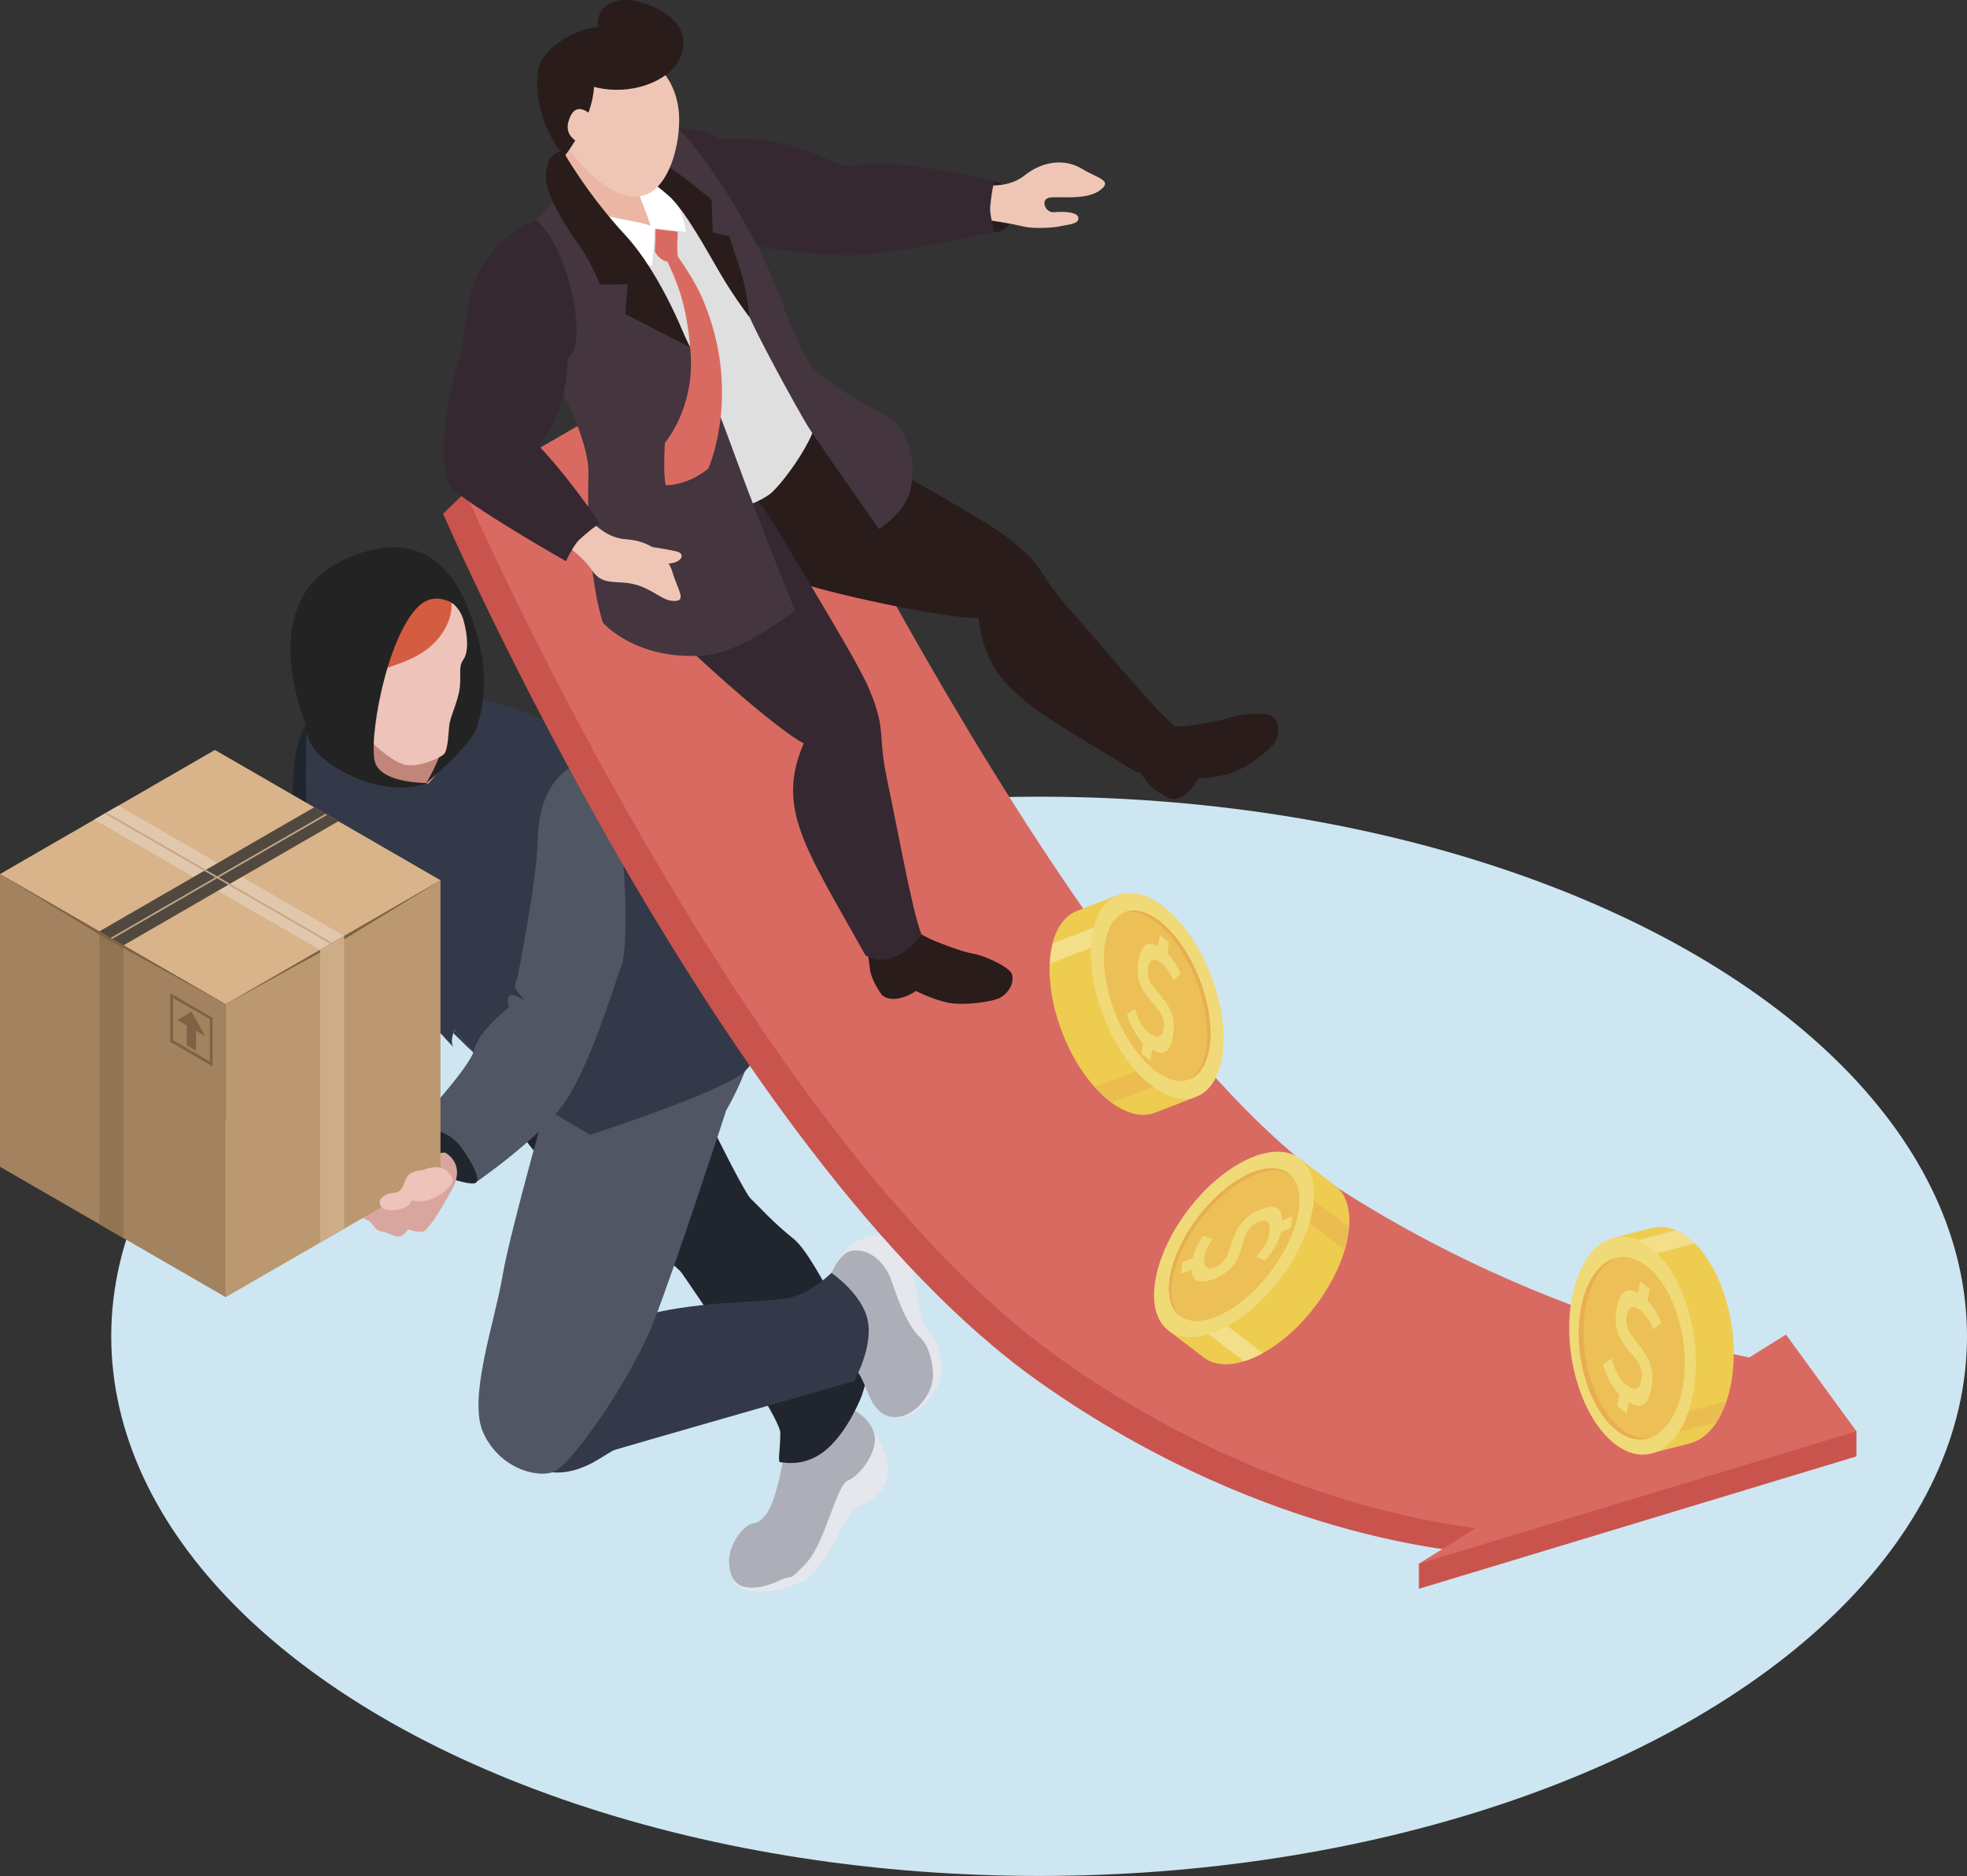 <?xml version="1.0" encoding="UTF-8"?>
<svg xmlns="http://www.w3.org/2000/svg" viewBox="0 0 145.17 138.44">
  <rect x="0" y="0" width="145.17" height="138.44" fill="#333333" stroke="none"/>
  <defs>
    <style>
      .cls-1 {
        fill: #efd25a;
      }

      .cls-2 {
        fill: #ebb7a4;
      }

      .cls-3 {
        fill: #e9ae51;
      }

      .cls-4 {
        fill: #eec4ba;
      }

      .cls-5 {
        fill: #fff;
      }

      .cls-6 {
        fill: #efc6b5;
      }

      .cls-7 {
        fill: #e5e7ed;
      }

      .cls-8 {
        fill: #edcc50;
      }

      .cls-9 {
        fill: #f0da77;
      }

      .cls-10 {
        fill: #927453;
      }

      .cls-11 {
        fill: #7f6243;
      }

      .cls-12 {
        fill: #333949;
      }

      .cls-13 {
        fill: #cdad87;
      }

      .cls-14 {
        fill: #cee6f2;
      }

      .cls-15 {
        fill: #d96a62;
      }

      .cls-16 {
        fill: #d8a59f;
      }

      .cls-17 {
        fill: #bc9870;
      }

      .cls-18 {
        fill: #c18579;
      }

      .cls-19 {
        fill: #c9544d;
      }

      .cls-20 {
        fill: #d45c40;
      }

      .cls-21 {
        fill: #c5a688;
      }

      .cls-22 {
        fill: #d9b38a;
      }

      .cls-23 {
        fill: #acafb8;
      }

      .cls-24 {
        fill: #e1c8ac;
      }

      .cls-25 {
        fill: #dfdfdf;
      }

      .cls-26 {
        fill: #242323;
      }

      .cls-27 {
        fill: #21262e;
      }

      .cls-28 {
        fill: #44353e;
      }

      .cls-29 {
        fill: #362831;
      }

      .cls-30 {
        fill: #a38260;
      }

      .cls-31 {
        fill: #291c1a;
      }

      .cls-32 {
        fill: #505663;
      }

      .cls-33 {
        fill: #51493f;
        mix-blend-mode: screen;
      }

      .cls-34 {
        opacity: .5;
      }

      .cls-35 {
        isolation: isolate;
      }

      .cls-36 {
        fill: #f5e6a3;
        opacity: .7;
      }
    </style>
  </defs>
  <g class="cls-35">
    <g id="_レイヤー_2" data-name="レイヤー 2">
      <g id="_01" data-name="01">
        <g>
          <ellipse class="cls-14" cx="76.69" cy="98.61" rx="68.48" ry="39.82"/>
          <g>
            <g>
              <path class="cls-7" d="m62.93,104.33s1.24.63,1.89,1.83c1.9,3.51-.57,4.62-1.48,4.99-.92.38-1.73,3.24-3.19,4.75-1.46,1.51-.16.4-1.32.96s-4.16,1.1-4.7-.25c-.54-1.35.32-2.59,1.13-3.34.81-.76.75,0,1.59-1.02.84-1.02,1.39-4.69,1.39-4.69l4.69-3.24Z"/>
              <path class="cls-23" d="m62.6,103.85s1.46.54,1.89,1.83c.43,1.29-.97,3.18-1.89,3.56-.92.38-1.68,4.64-3.14,6.15-1.46,1.51-.76.68-1.92,1.23-1.16.56-3.01,1-3.54-.35-.54-1.35.12-2.73.93-3.48.81-.75.75,0,1.59-1.02.84-1.02,1.39-4.69,1.39-4.69l4.69-3.24Z"/>
              <path class="cls-7" d="m61.36,93.93s.61-2.01,2.73-2.69c1.05-.33,2.56.52,3.16,2.3.59,1.78.47,3.9,1.28,4.65.81.75,1.07,2.44.93,3.24-.27,1.51-2.12,3.58-3.52,3.15-1.4-.43-1.29-2.88-2-3.8-.7-.92-1.41-1.33-1.41-1.33,0,0,.32-4.66-1.17-5.52Z"/>
              <path class="cls-27" d="m36.23,79.05s1.35,4.64,4.75,7.44c3.4,2.8,8.84,6.74,9.33,7.44.49.7,7.28,10.57,7.28,11.81s-.22,2.16,0,2.16,1.89.43,3.5-1.02c1.62-1.46,2.53-3.94,2.53-3.94l.5-1.64s-3.79-8.44-5.51-9.85c-1.73-1.4-2.32-2.16-3.18-2.97-.86-.81-7.39-14.67-7.39-14.67l-11.81,5.23Z"/>
              <path class="cls-23" d="m61.09,94.63s.65-2.1,1.73-2.32c1.08-.22,2.43.54,3.02,2.32.59,1.78,1.24,3.29,2.05,4.04.81.75,1.07,2.44.93,3.24-.27,1.51-1.85,3.02-3.25,2.59-1.4-.43-1.56-2.32-2.26-3.24-.7-.92-1.41-1.33-1.41-1.33,0,0,.7-4.44-.8-5.3Z"/>
              <path class="cls-12" d="m41.46,100.51s3.13-2.86,7.23-3.72c4.1-.86,8.3-.65,9.81-1.08s2.86-1.78,2.86-1.78c0,0,2.32,1.56,2.69,3.56.38,1.99-1.02,4.42-1.02,4.42,0,0-16.93,4.85-17.63,5.07-.7.22-2.62,2.09-5.1,1.6-2.48-.49-4.23-2.09-4.39-2.41-.16-.32-.54-5.07.22-5.5.76-.43,5.34-.16,5.34-.16Z"/>
              <path class="cls-32" d="m40.76,79.96s-3.07,10.68-3.67,14.18c-.59,3.5-2.58,9.06-1.42,11.59,1.16,2.53,3.74,3.31,5.09,2.92,1.35-.39,5.82-6.91,7.44-11.01,1.62-4.1,5.39-15.69,5.39-15.69,0,0,3.72-6.25,1.56-8.79-2.16-2.53-4.37-3.45-4.37-3.45,0,0-.97,4.8-2.64,6.69-1.67,1.89-7.39,3.56-7.39,3.56Z"/>
              <path class="cls-12" d="m36.36,79.05c-.09,0-.13,0-.13,0,0,0-.42-.43-.97-1.05.4.39.78.75,1.1,1.05Z"/>
              <path class="cls-12" d="m41.56,53.93c-.61-.36-1.23-.69-1.85-.97.63.17,1.25.53,1.85.97Z"/>
              <path class="cls-27" d="m13.51,78.11s-.89.46-1.05.46-.89.75-.62,1.75c.27,1,4.76,2.65,5.26,2.26.5-.39,1.29-4.1-.57-4.64-1.86-.54-3.02.16-3.02.16Z"/>
              <path class="cls-27" d="m26.1,51.3s-4.33-.09-4.45,6.07c-.06,2.97-1.51,10.16-1.51,10.16,0,0-.35.52,0,.92.35.4.51.67.51.67,0,0-.89-.62-1.11-.32-.22.3,0,.81,0,.81,0,0-2.26,1.78-2.56,3.13-.3,1.35-4.53,5.82-4.53,5.82,0,0,2.32-.38,3.64,1.51,1.32,1.89,1.11,2.4,1.11,2.4,0,0,4.56-3.15,6.39-5.74,1.83-2.59,3.53-8.17,4.26-10.22.73-2.05.05-14.59-1.75-15.21Z"/>
              <path class="cls-12" d="m35.18,77.91c-.55-.52-1.13-1.1-1.72-1.67.01-.09.06-.19.09-.29.52.66,1.13,1.38,1.63,1.96Z"/>
              <path class="cls-12" d="m54.98,79.05c-1.33,1.4-11.41,4.69-11.41,4.69,0,0-4.95-2.8-6.53-4.1-.17-.14-.41-.34-.68-.59-.32-.3-.69-.66-1.1-1.05-.03-.01-.06-.04-.09-.09-.5-.58-1.11-1.3-1.63-1.96-.03.1-.07.2-.09.29-.13.45-.14.83.02,1.04-.58-.56-8.82-9.76-9.97-11.84-1.24-2.24-.87-11.31-.87-11.31l3.94-.52.1.85s.01.04.04.12c1.47-.33,3.55-.76,5.63-1.13-.87-1.41-2.13-2.63-2.13-2.63,0,0,4.7.06,9.26,2.06.07.03.14.06.23.09.62.27,1.24.6,1.85.97,2.02,1.21,3.81,2.86,4.98,5.12,1.23,2.38,3.72,6.07,5.29,7,1.56.91,4.85,4.02,4.85,4.02,0,0,1.46,5.68-1.69,8.97Z"/>
              <path class="cls-16" d="m12.99,79.83s-.3.03-.73.09c-.98.13-2.62.41-2.77.74-.22.49-.22.92-.22,1s-.84.08-.84.81v.73s-.16.49,0,.76c.16.27.32.59.32.59,0,0-.03.67.24,1.02.27.35.89.71.97.76.08.05,1.05.05,1.56-.19.51-.24,1.02-.92.92-1.13l-.11-.22s.24-.08.24-.32-.13-.7-.13-.7c0,0-.16-.05,1.05-.35s2.05-2.1,2.05-2.1c0,0-.12-1.87-2.56-1.48Z"/>
              <path class="cls-4" d="m13.18,80.19s-.88.05-1.12.48c-.23.43-.36,1.18-.96,1.19-.6,0-1.35.49-.97,1,.37.51,1.8.27,2.13-.21.33-.48-.16-.11.92-.17,1.08-.05,2.48-1.29,2.23-1.69-.25-.4-.69-1.21-2.23-.59Z"/>
              <path class="cls-18" d="m30.65,49.81l-.55,1.22s-1.14.66-3.19,1.64c-2.05.97,1.35,4.85,1.35,4.85l3.34.32s4.28-4.06-.95-8.02Z"/>
              <path class="cls-27" d="m31.54,82.8s-.89.46-1.05.46-.89.75-.62,1.75c.27,1,4.76,2.65,5.26,2.26.5-.39,1.29-4.1-.57-4.64-1.86-.54-3.02.16-3.02.16Z"/>
              <path class="cls-32" d="m44.13,56s-4.33-.09-4.45,6.07c-.06,2.97-1.51,10.16-1.51,10.16,0,0-.35.52,0,.92.35.4.51.67.51.67,0,0-.89-.62-1.11-.32-.22.3,0,.81,0,.81,0,0-2.26,1.78-2.56,3.13-.3,1.35-4.53,5.82-4.53,5.82,0,0,2.32-.38,3.64,1.51,1.32,1.89,1.11,2.4,1.11,2.4,0,0,4.56-3.15,6.39-5.74,1.83-2.59,3.53-8.17,4.26-10.22.73-2.05.05-14.59-1.75-15.21Z"/>
              <path class="cls-16" d="m33.25,87.96s-.14.27-.36.65c-.49.86-1.36,2.27-1.73,2.29-.53.02-.93-.15-1.01-.18s-.39.74-1.06.47l-.67-.27s-.51-.03-.7-.28c-.19-.25-.43-.52-.43-.52,0,0-.63-.23-.86-.61-.22-.38-.32-1.09-.33-1.18-.01-.09.35-.99.76-1.38.42-.38,1.23-.6,1.39-.42l.16.18s.17-.19.39-.1.6.39.6.39c0,0-.01.17.72-.84s2.72-1.11,2.72-1.11c0,0,1.69.81.41,2.93Z"/>
            </g>
            <g>
              <path class="cls-26" d="m35.11,53.87c1.53-4.1-.22-8.17-.82-9.58-.6-1.41-3.21-3.32-4.63-3.69-1.42-.36-6.51.25-6.76,4.38-.16,2.75,7.05,4.66,9.63,7.54,1.3,1.44-1.08,5.27-1.08,5.27,0,0,3.19-2.68,3.65-3.92Z"/>
              <path class="cls-4" d="m33.1,44.29c.21.18.86.5,1.14,1.59.28,1.08.35,2.22-.04,2.79-.39.56-.16,1.05-.26,2.01-.1.96-.65,2.09-.75,2.65-.11.57-.09,2.01-.44,2.33-.35.32-1.86.97-2.83.78s-2.74-1.74-3.53-2.87c-.79-1.13-1-2.34-1-2.34,0,0-.3.34-.85-.16-.55-.5-1-1.71-.85-2.22.14-.51,1-.82,1.1-.86.11-.04.52.87.52.87,0,0,.59,1.27,1.06.92s0-2.25.62-2.97c.61-.72,1.65-.87,2.4-1.17.75-.3,2.3-2.61,3.73-1.36Z"/>
              <path class="cls-20" d="m32.18,42.1s2.11,1.82.61,4.38c-1.5,2.55-4.5,2.55-5.35,3.36-.85.81-.93,1.3-.93,1.3,0,0-1.7-.12-1.7-2.71s7.37-6.32,7.37-6.32Z"/>
            </g>
            <path class="cls-26" d="m34.75,45.62s-2.12-2.57-3.88-.86c-2.39,2.33-3.74,10.1-3.16,11.58.59,1.49,3.83,1.44,3.83,1.44,0,0-2.22,1.04-5.63-.54-3.7-1.71-3.25-3.56-3.25-3.56,0,0-3.98-9.01,2.43-12.22,7.84-3.92,9.65,4.15,9.65,4.15Z"/>
          </g>
          <g>
            <g>
              <g>
                <path class="cls-19" d="m130.7,102.41l-21.11,12.22s-15.66-.45-32.95-12.7c-23.32-16.52-43.94-64.02-43.94-64.02l1.87-1.81,19.23-10.41s24.03,51.38,43.86,63.98c16.74,10.63,33.03,12.75,33.03,12.75Z"/>
                <polygon class="cls-19" points="131.81 100.33 104.72 115.39 104.72 117.24 137.01 107.47 137.01 105.62 131.81 100.33"/>
              </g>
              <g>
                <path class="cls-15" d="m132.31,100.75l-21.11,12.22s-15.66-.45-32.95-12.7c-23.32-16.52-43.94-64.02-43.94-64.02l21.11-12.22s24.03,51.38,43.86,63.98c16.74,10.63,33.03,12.75,33.03,12.75Z"/>
                <polygon class="cls-15" points="131.81 98.48 104.72 115.39 137.01 105.62 131.81 98.48"/>
              </g>
            </g>
            <g>
              <path class="cls-31" d="m83.44,56.24s.61.62,1.16,1.39c.54.77,1.74,1.3,1.74,1.3,0,0,.56.19,1.21-.36.61-.52.85-1.13.85-1.13,0,0,1.2-.03,2.38-.37,1.18-.35,2.99-1.74,3.29-2.27.49-.85.22-1.73-.21-1.98-.43-.24-2.2-.19-3.24.18-.68.24-2.55.53-3.16.58-1.01.08-1.97-.03-1.97-.03l-2.04,2.69Z"/>
              <path class="cls-31" d="m79.03,45.07c-2.49-2.77-1.85-3.19-4.53-5.3-1.32-1.04-4.7-2.95-11.7-6.94-3.64-2.07-4.79-1.73-7.64-2.33-.29-.06-1.21,4.56-1.61,6.68-.04.19,2.39,4.24,5.54,5.8,1.21.6,10.91,2.75,13.13,2.61.57,5.2,3.79,6.59,11.65,11.38,1.59.05,2.57-1.38,2.85-3.36-1.47-1.17-6.02-6.69-7.69-8.55Z"/>
              <path class="cls-31" d="m63.87,69.64s.23.84.32,1.78c.09.94.88,1.98.88,1.98,0,0,.39.44,1.23.28.78-.15,1.3-.56,1.3-.56,0,0,1.06.57,2.26.85,1.2.28,3.46-.05,3.98-.36.84-.5,1.04-1.4.79-1.83-.25-.42-1.83-1.25-2.92-1.43-.71-.12-2.48-.79-3.03-1.05-.92-.43-1.7-.99-1.7-.99l-3.1,1.33Z"/>
              <path class="cls-29" d="m65.52,57.74c-.81-3.64-.04-3.68-1.35-6.84-.64-1.55-2.64-4.88-6.78-11.8-2.15-3.59-3.32-3.87-5.51-5.79-.23-.2-3.3,3.37-4.68,5.03-.13.15,0,4.86,1.97,7.78.76,1.12,8.14,7.76,10.15,8.73-2.06,4.81.06,7.6,4.55,15.64,1.36.82,2.92.06,4.14-1.53-.71-1.74-1.95-8.78-2.5-11.22Z"/>
              <path class="cls-31" d="m73.42,17.12c1.91-.04,1.57-3.4,0-3.75-1.58-.35-1.83,3.79,0,3.75Z"/>
              <path class="cls-6" d="m72.04,13.58c.17-.02,2.13.51,3.57-.63,1.43-1.14,3.05-1.22,4.25-.49,1.2.73,2.36.86,1.25,1.63-1.12.76-3.3.31-3.8.54-.5.23-.11,1.09.48,1.03.59-.06,1.76-.05,1.8.42.04.47-.77.48-1.32.61-.54.13-1.99.19-2.6.05-1.5-.34-2.35-.44-3.46-.59-1.11-.16-.15-2.56-.15-2.56Z"/>
              <path class="cls-29" d="m62.67,12.32c-2.18-.57-4.08-2.31-9.56-2.09-1.43-.92-2.94-.82-4.9-.64-2.19.21-2.41.8-3.63,2.16-.33.37-.52.82-.28,1.32.32.68,1.26.99,1.87,1.26,1.04.47,2.08.91,3.12,1.36,1.26.55,3.93,1.41,4.54,1.75,1.96,1.11,7.58,1.47,9.52,1.39,2.96-.12,10.06-1.72,10.06-1.72,0,0-.39-1.23-.33-1.86.14-1.44.32-1.89.32-1.89,0,0-7.76-1.92-10.74-1.05Z"/>
              <path class="cls-25" d="m46.98,10.61c-2.56.1-4.57,2.45-4.53,2.3.03-.1-2.19,3.07-2.19,3.08-1.79,1.82.02,10.65,2.87,14.34,1.28,1.66,2.55,4.27,2.44,5.82-.08,1.08-.53,2.86,3.01,2.39,1.03-.14,5.97-.47,8.2-2.05,1.03-.73,5.06-6.27,2.87-6.65-.58-.1-1.22-.54-1.16-1.24.05-.59.13-1.66-.5-2.49-1.55-2.04-1.56-3.12-2.06-5.05.81-2.37-1.73-4.21-3.93-6.41-1.49-1.49-2.4-4.15-5.02-4.04Z"/>
              <path class="cls-2" d="m46.25,10.37s-.03-.07-.04-.1c-1.18.79-3.2.84-4.66.58.08,1.72.19,2.34-.02,4.21.49-.2,2.05.68,3.48,1.7.61.43,2.75,1.28,3.49.51,1.14-1.19-.07-1.98-.76-3.57-.48-1.11-.97-2.23-1.48-3.33Z"/>
              <path class="cls-5" d="m40.46,15.59s2.75-.08,4.09.27c1.78.47,2.53.47,3.46.79-.01-.18-1.18-3.16-1.18-3.16,0,0,1.14-.36,1.14-.34,0,.02.89.31,1.67,1.34.78,1.04.99,2.63.99,2.63l-2.29-.26-.21,2.75s-3.33-.93-5-1.67c-1.67-.74-2.66-2.35-2.66-2.35Z"/>
              <path class="cls-28" d="m44.93,8.37s2.84-.89,4.88.91c2.04,1.8,5.01,6.58,6.67,10.06,1.21,2.54,2.2,6.13,3.48,7.75,1.1,1.39,5.91,3.84,5.91,3.84,0,0,2.06,1.95,1.32,5.23-.38,1.67-2.32,2.88-2.32,2.88,0,0-4.6-6.53-5.25-7.59-.65-1.06-3.84-6.8-4.54-8.62-.7-1.82-4.44-7.22-5.45-8.33-1.01-1.12-4.65-2.67-4.65-2.67l-.05-3.45Z"/>
              <path class="cls-31" d="m47.07,12.82s1.12.57,2.33,1.67c1.2,1.1,2.77,4.01,3.75,5.68.97,1.67,2.17,3.25,2.17,3.25,0,0-.22-2.21-.7-3.56-.48-1.35-.78-2.42-.78-2.42l-1.23-.29-.1-2.41s-4.44-3.78-5.5-3.62c-1.06.15.07,1.68.07,1.68Z"/>
              <path class="cls-28" d="m41.16,14.54s4.23,2.23,7.23,6.65c3,4.42,4.8,9.57,6.1,13.11,1.64,4.47,4.18,10.75,4.18,10.75,0,0-3.89,3.08-6.59,3.31-5.16.43-7.58-2.41-7.58-2.41,0,0-1.28-3.52-1.07-10.98.07-2.43-2.27-7.39-4.33-9.61-1.23-1.32-1.93-4.75-1.29-6.77.44-1.37,2.42-2.8,3.34-4.06Z"/>
              <path class="cls-31" d="m41.57,11.18s-1.13-.18-1.28,1.68c-.11,1.4,1.4,3.77,2.37,5.11.97,1.34,1.63,3.03,1.63,3.03l2.04-.03-.18,2.2,4.7,2.43s-1.89-5.21-4.73-8.28c-2.84-3.07-4.56-6.15-4.56-6.15Z"/>
              <path class="cls-15" d="m51.88,22.11c-.56-1.3-1.34-2.43-1.84-3.16,0,0,0,0,0,0-.11-.16-.02-1.86-.02-1.86l-1.62-.18-.07,1.66s.29.61.94.75h0c.59,1.31,1.43,2.96,1.7,6.73.3,4.09-1.9,6.63-1.9,6.63,0,0-.15,2.33.07,3.13,1.8-.04,3.14-1.24,3.14-1.24,0,0,2.52-5.6-.41-12.47Z"/>
              <path class="cls-6" d="m48.35,4.74c-1.55-1.32-4.39-1.17-5.95.21-.4.2-.75.46-1.01.8-.96,1.22-.5,3.02.09,4.3.89,1.93,4.62,6.05,6.96,3.82,1.25-1.18,1.74-3.65,1.68-5.3-.06-1.47-.63-2.87-1.76-3.83Z"/>
              <path class="cls-31" d="m49.64,1.42c-1.11-1.03-3.64-2.04-4.97-.94-.46.38-.64,1.02-.51,1.54-1.49,0-3.92,1.41-4.33,2.77-.71,2.31.71,5.77,1.87,6.68.84-1.06,2.05-3.2,2.14-5.06,1.8.49,4.08.16,5.54-1.07,1.22-1.04,1.5-2.78.27-3.92Z"/>
              <path class="cls-6" d="m43.75,8.6s-1.05-1.19-1.62-.08c-.86,1.69.93,2.12.93,2.12l.69-2.04Z"/>
              <path class="cls-6" d="m43.12,37.86c.14.1,1.24,1.81,3.06,1.93,1.83.12,3.08,1.15,3.47,2.49.4,1.35,1.17,2.23-.17,2.04-.63-.09-1.43-.88-2.61-1.19-1.33-.35-2.35.13-3.12-.97-.88-1.26-1.53-1.44-2.25-2.3-.72-.86,1.61-2,1.61-2Z"/>
              <path class="cls-6" d="m47.82,40.32s1.31.18,2.11.37c.8.19.26.99-.84.88-1.11-.12-1.27-1.25-1.27-1.25Z"/>
              <path class="cls-29" d="m38.52,34.95c.74-2.14,3.25-3.14,3.38-8.52,1.62-.97,0-8.41-2.34-10.16-1.81.6-4.39,2.62-5.04,6.41-.37,2.16-.28,2.51-.48,3.47-.8,1.89-2.09,8.38-.62,9.97.64-.3,3.73-2.1,5.11-1.18Z"/>
              <path class="cls-29" d="m37.25,30.76c-2.22,1.15-3.67,3.05-3.83,5.37,2.45,1.95,8.35,5.28,8.35,5.28,0,0,.54-1.17,1-1.6,1.07-.97,1.51-1.18,1.51-1.18,0,0-4.23-6.3-7.03-7.87Z"/>
            </g>
            <g>
              <g>
                <path class="cls-8" d="m87.25,78.23c.07-1.51-.23-3.3-.93-5.1-.7-1.81-1.68-3.33-2.75-4.4l-1.04-2.69-3.05,1.18c-2.19.85-2.67,4.87-1.08,8.98,1.59,4.11,4.65,6.76,6.84,5.91l3.05-1.18-1.04-2.69Z"/>
                <g class="cls-34">
                  <path class="cls-3" d="m87.63,79.22l-.38-.99c0-.16,0-.34,0-.51l-6.44,2.49c.41.46.84.84,1.27,1.16l5.56-2.15Z"/>
                </g>
                <path class="cls-36" d="m83.58,68.74s0,0,0,0l-.47-1.22-5.41,2.09c-.12.46-.19.96-.21,1.5l6.1-2.36Z"/>
                <path class="cls-9" d="m89.37,71.95c-1.59-4.11-4.65-6.76-6.84-5.91-2.19.85-2.67,4.87-1.08,8.98s4.65,6.76,6.84,5.91c2.19-.85,2.67-4.87,1.08-8.98Z"/>
                <path class="cls-3" d="m88.53,72.27c-1.32-3.4-3.78-5.62-5.5-4.95-1.72.67-2.05,3.96-.74,7.37,1.32,3.4,3.78,5.62,5.5,4.95,1.72-.67,2.05-3.96.74-7.37Z"/>
                <g>
                  <path class="cls-3" d="m88.29,72.36c1.29,3.32,1,6.54-.62,7.31.04-.01.08-.02.12-.03,1.72-.67,2.05-3.96.74-7.37-1.32-3.4-3.78-5.62-5.5-4.95-.04.02-.08.04-.11.06,1.72-.52,4.09,1.66,5.38,4.99Z"/>
                  <path class="cls-1" d="m82.28,74.68c1.29,3.32,3.66,5.51,5.38,4.99,1.62-.77,1.91-3.99.62-7.31-1.29-3.32-3.66-5.51-5.38-4.99-1.62.77-1.91,3.99-.62,7.31Z"/>
                  <g class="cls-34">
                    <path class="cls-3" d="m82.28,74.68c1.29,3.32,3.66,5.51,5.38,4.99,1.62-.77,1.91-3.99.62-7.31-1.29-3.32-3.66-5.51-5.38-4.99-1.62.77-1.91,3.99-.62,7.31Z"/>
                  </g>
                </g>
              </g>
              <path class="cls-9" d="m86.58,75.19c-.07-.36-.19-.67-.35-.93s-.36-.54-.6-.83c-.01-.01-.02-.02-.03-.03,0-.01-.02-.02-.03-.03-.01-.01-.02-.02-.03-.03,0-.01-.02-.02-.02-.03-.21-.25-.37-.45-.49-.62-.12-.17-.21-.35-.27-.56-.06-.2-.07-.43-.04-.67h0c.05-.36.17-.56.34-.62.17-.06.4.03.69.26.15.12.3.29.44.49.14.2.28.45.42.74l.53-.49c-.12-.26-.25-.49-.38-.71-.13-.21-.27-.4-.41-.57-.07-.08-.14-.14-.21-.21l.13-.82-.67-.54-.13.83c-.17-.09-.33-.16-.47-.17-.26-.03-.47.06-.63.28-.16.22-.28.56-.36,1.03h0c-.08.49-.07.91.02,1.28.09.37.22.67.38.92.17.25.39.53.67.85.01.01.02.02.03.04.01.01.02.03.03.04,0,0,.01.02.02.02,0,0,.01.01.02.02.18.2.32.38.43.55.11.16.19.34.24.54.05.2.06.41.03.64h0c-.06.37-.18.58-.36.63-.18.05-.43-.04-.74-.29-.23-.18-.42-.42-.6-.72-.17-.29-.31-.65-.43-1.05l-.58.44c.11.34.24.66.38.94.14.28.3.54.48.77.18.23.27.34.27.34,0,0,.02.02.05.04l-.12.78.67.54.13-.83c.19.12.38.2.53.23.26.04.48-.04.65-.24.17-.2.29-.53.36-.99h0c.07-.47.07-.88,0-1.24Z"/>
            </g>
            <g>
              <g>
                <path class="cls-8" d="m94.17,87.79c-1.32.73-2.69,1.92-3.87,3.46-1.18,1.54-1.96,3.17-2.31,4.64l-1.75,2.3,2.6,1.98c1.86,1.42,5.54-.26,8.22-3.77,2.67-3.5,3.33-7.5,1.47-8.92l-2.6-1.98-1.75,2.3Z"/>
                <g class="cls-34">
                  <path class="cls-3" d="m94.81,86.94l-.64.84c-.14.08-.28.18-.43.27l5.49,4.19c.18-.59.28-1.16.32-1.69l-4.74-3.62Z"/>
                </g>
                <path class="cls-36" d="m87.99,95.88s0,0,0,.01l-.79,1.04,4.61,3.52c.45-.14.91-.34,1.39-.6l-5.2-3.97Z"/>
                <path class="cls-9" d="m87.7,89.26c-2.67,3.5-3.33,7.5-1.47,8.92,1.86,1.42,5.54-.27,8.22-3.77,2.67-3.5,3.33-7.5,1.47-8.92-1.86-1.42-5.54.26-8.22,3.77Z"/>
                <path class="cls-3" d="m88.42,89.81c-2.21,2.9-2.82,6.16-1.35,7.28,1.47,1.12,4.45-.32,6.67-3.22,2.21-2.9,2.82-6.16,1.35-7.28-1.47-1.12-4.45.32-6.67,3.22Z"/>
                <g>
                  <path class="cls-3" d="m88.62,89.97c2.16-2.83,5.06-4.27,6.56-3.29-.03-.03-.06-.06-.09-.09-1.47-1.12-4.45.32-6.67,3.22-2.21,2.9-2.82,6.16-1.35,7.28.03.03.07.04.11.07-1.34-1.19-.72-4.36,1.44-7.19Z"/>
                  <path class="cls-1" d="m93.74,93.88c2.16-2.83,2.78-6,1.44-7.19-1.5-.98-4.4.46-6.56,3.29-2.16,2.83-2.78,6-1.44,7.19,1.5.98,4.4-.46,6.56-3.29Z"/>
                  <g class="cls-34">
                    <path class="cls-3" d="m93.74,93.88c2.16-2.83,2.78-6,1.44-7.19-1.5-.98-4.4.46-6.56,3.29-2.16,2.83-2.78,6-1.44,7.19,1.5.98,4.4-.46,6.56-3.29Z"/>
                  </g>
                </g>
              </g>
              <path class="cls-9" d="m91.92,89.95c-.27.25-.47.51-.62.78-.14.27-.27.59-.39.95,0,.02,0,.03-.01.04,0,.01,0,.03-.01.04,0,.02,0,.03-.01.04,0,.01,0,.02-.01.04-.1.31-.19.55-.27.74-.08.19-.19.36-.33.52-.14.16-.33.29-.55.38h0c-.33.14-.56.15-.7.03-.14-.12-.19-.36-.14-.73.02-.19.09-.4.19-.63.1-.23.24-.48.41-.75l-.7-.2c-.16.24-.29.47-.4.7-.11.22-.2.44-.27.65-.03.1-.04.19-.07.29l-.77.32-.11.86.78-.33c0,.19.04.36.1.49.11.23.3.37.57.39.27.03.63-.05,1.07-.23h0c.45-.19.81-.42,1.08-.69.27-.27.46-.54.58-.81.12-.27.25-.61.37-1.02,0-.02,0-.03.01-.05,0-.02,0-.03.01-.05,0,0,0-.02,0-.02,0,0,0-.02,0-.02.08-.26.16-.47.24-.65.08-.18.19-.34.33-.49.14-.15.32-.27.53-.36h0c.34-.14.58-.15.72-.03s.19.39.14.79c-.04.29-.14.58-.3.88-.16.3-.39.6-.67.92l.67.26c.23-.27.44-.54.6-.81.17-.27.3-.54.4-.81.1-.27.15-.41.15-.41,0,0,0-.02,0-.06l.73-.3.11-.86-.77.32c0-.23-.02-.43-.08-.57-.1-.25-.28-.39-.54-.43-.26-.04-.6.03-1.03.21h0c-.43.18-.78.4-1.05.65Z"/>
            </g>
            <g>
              <path class="cls-8" d="m127.58,102.89c1.01-3.75-.09-8.72-2.46-11.1-1.05-1.05-2.17-1.42-3.19-1.18h0s-2.74.7-2.74.7l.28,1.62c-.19.4-.35.84-.48,1.33-1.01,3.75.09,8.72,2.46,11.1.08.08.16.14.23.21l.29,1.64s2.75-.69,2.95-.76c1.16-.41,2.14-1.64,2.66-3.57Z"/>
              <path class="cls-36" d="m123.67,90.78l-4.37,1.16.17.99c-.05.11-.1.23-.14.35l5.75-1.53c-.46-.45-.93-.77-1.4-.97Z"/>
              <g class="cls-34">
                <path class="cls-3" d="m127.42,103.39l-6.25,1.66c.09.1.18.21.28.31.08.08.16.14.23.21l.11.66,4.91-1.3c.28-.43.52-.94.72-1.53Z"/>
              </g>
              <path class="cls-9" d="m124.78,103.61c-1.01,3.75-3.76,4.86-6.13,2.47-2.37-2.38-3.48-7.35-2.46-11.1,1.01-3.75,3.76-4.86,6.13-2.47,2.37,2.38,3.48,7.35,2.46,11.1Z"/>
              <path class="cls-1" d="m124.02,103.1c-.85,3.14-3.15,4.07-5.13,2.07-1.99-1.99-2.91-6.16-2.06-9.29.85-3.14,3.15-4.07,5.13-2.07,1.99,1.99,2.91,6.16,2.06,9.29Z"/>
              <g class="cls-34">
                <path class="cls-3" d="m124.02,103.1c-.85,3.14-3.15,4.07-5.13,2.07-1.99-1.99-2.91-6.16-2.06-9.29.85-3.14,3.15-4.07,5.13-2.07,1.99,1.99,2.91,6.16,2.06,9.29Z"/>
              </g>
              <path class="cls-3" d="m119.24,105.06c-1.99-1.99-2.91-6.16-2.06-9.29.41-1.53,1.18-2.54,2.08-2.93-1.05.27-1.96,1.32-2.43,3.05-.85,3.14.08,7.3,2.06,9.29,1.01,1.02,2.11,1.27,3.05.86-.86.22-1.81-.08-2.71-.98Z"/>
              <path class="cls-9" d="m121.91,101.15c-.07-.38-.18-.72-.34-1-.16-.28-.36-.58-.61-.9-.01-.01-.02-.03-.03-.04,0-.01-.02-.02-.03-.04-.01-.01-.02-.03-.03-.04,0-.01-.02-.02-.03-.03-.21-.27-.38-.49-.5-.67s-.21-.38-.27-.6-.07-.45-.02-.71h0c.07-.37.19-.59.38-.65.18-.06.43.04.73.3.16.13.31.31.45.53.14.22.29.49.42.8l.58-.5c-.12-.28-.25-.53-.38-.76-.13-.23-.27-.44-.42-.62-.07-.09-.14-.15-.22-.23l.16-.86-.7-.59-.16.88c-.18-.1-.34-.17-.49-.2-.27-.04-.5.05-.68.28-.18.22-.32.58-.41,1.08h0c-.09.51-.1.96-.02,1.35.08.39.21.72.38.99.17.27.4.57.69.92.01.01.02.03.03.04.01.01.02.03.03.04,0,0,.01.02.02.02,0,0,.01.01.02.02.18.22.33.41.44.59.11.18.19.37.24.58.05.21.05.43,0,.68h0c-.07.39-.2.61-.4.66-.19.05-.45-.06-.77-.33-.23-.2-.44-.46-.61-.78-.17-.32-.31-.69-.42-1.13l-.62.45c.11.37.23.7.37,1,.14.3.3.58.49.83.18.25.27.37.27.37,0,0,.02.02.05.04l-.15.82.7.59.16-.87c.2.13.39.22.56.26.28.05.51-.02.69-.23.18-.21.32-.55.41-1.03h0c.09-.5.1-.93.03-1.31Z"/>
            </g>
          </g>
          <g>
            <g>
              <g>
                <polygon class="cls-17" points="32.51 64.96 32.51 86.57 25.4 90.67 23.62 91.7 16.66 95.72 16.66 74.11 23.62 70.09 25.4 69.07 32.51 64.96"/>
                <polygon class="cls-30" points="16.66 74.11 16.66 95.72 9.11 91.36 7.33 90.33 0 86.1 0 64.49 7.33 68.73 9.11 69.76 16.66 74.11"/>
                <g>
                  <path class="cls-11" d="m15.69,78.69l-3.13-1.81v-3.59l3.13,1.81v3.59Zm-2.92-1.93l2.72,1.57v-3.12l-2.72-1.57v3.12Z"/>
                  <g>
                    <polygon class="cls-11" points="14.47 77.54 13.78 77.14 13.78 75.33 14.47 75.73 14.47 77.54"/>
                    <polygon class="cls-11" points="15.15 76.46 13.1 75.28 14.13 74.64 15.15 76.46"/>
                  </g>
                </g>
                <polygon class="cls-22" points="16.66 74.11 0 64.5 15.86 55.34 32.52 64.96 16.66 74.11"/>
                <polygon class="cls-24" points="23.62 70.09 6.96 60.48 8.74 59.45 25.4 69.07 23.62 70.09"/>
                <polygon class="cls-10" points="9.11 69.76 9.11 91.36 7.33 90.33 7.33 68.73 9.11 69.76"/>
                <polygon class="cls-33" points="9.11 69.76 24.97 60.6 23.19 59.57 7.33 68.73 9.11 69.76"/>
                <polygon class="cls-11" points="0 64.5 16.66 74.11 7.89 69.3 0 64.5"/>
                <polygon class="cls-11" points="32.52 64.96 16.66 74.11 25.43 69.3 32.52 64.96"/>
              </g>
              <polygon class="cls-21" points="7.73 60.03 7.86 59.96 16.03 64.67 24.02 60.06 24.14 60.13 16.15 64.74 24.52 69.58 24.39 69.65 16.02 64.81 8.29 69.28 8.17 69.21 15.9 64.74 7.73 60.03"/>
            </g>
            <polygon class="cls-13" points="25.4 69.07 25.4 90.67 23.62 91.7 23.62 70.09 25.4 69.07"/>
          </g>
          <path class="cls-4" d="m31.17,86.35s-.88.05-1.12.48c-.23.43-.36,1.18-.96,1.19-.6,0-1.35.49-.97,1,.37.51,1.8.27,2.13-.21.33-.48-.16-.11.92-.17,1.08-.05,2.48-1.29,2.23-1.69-.25-.4-.69-1.21-2.23-.59Z"/>
        </g>
      </g>
    </g>
  </g>
</svg>